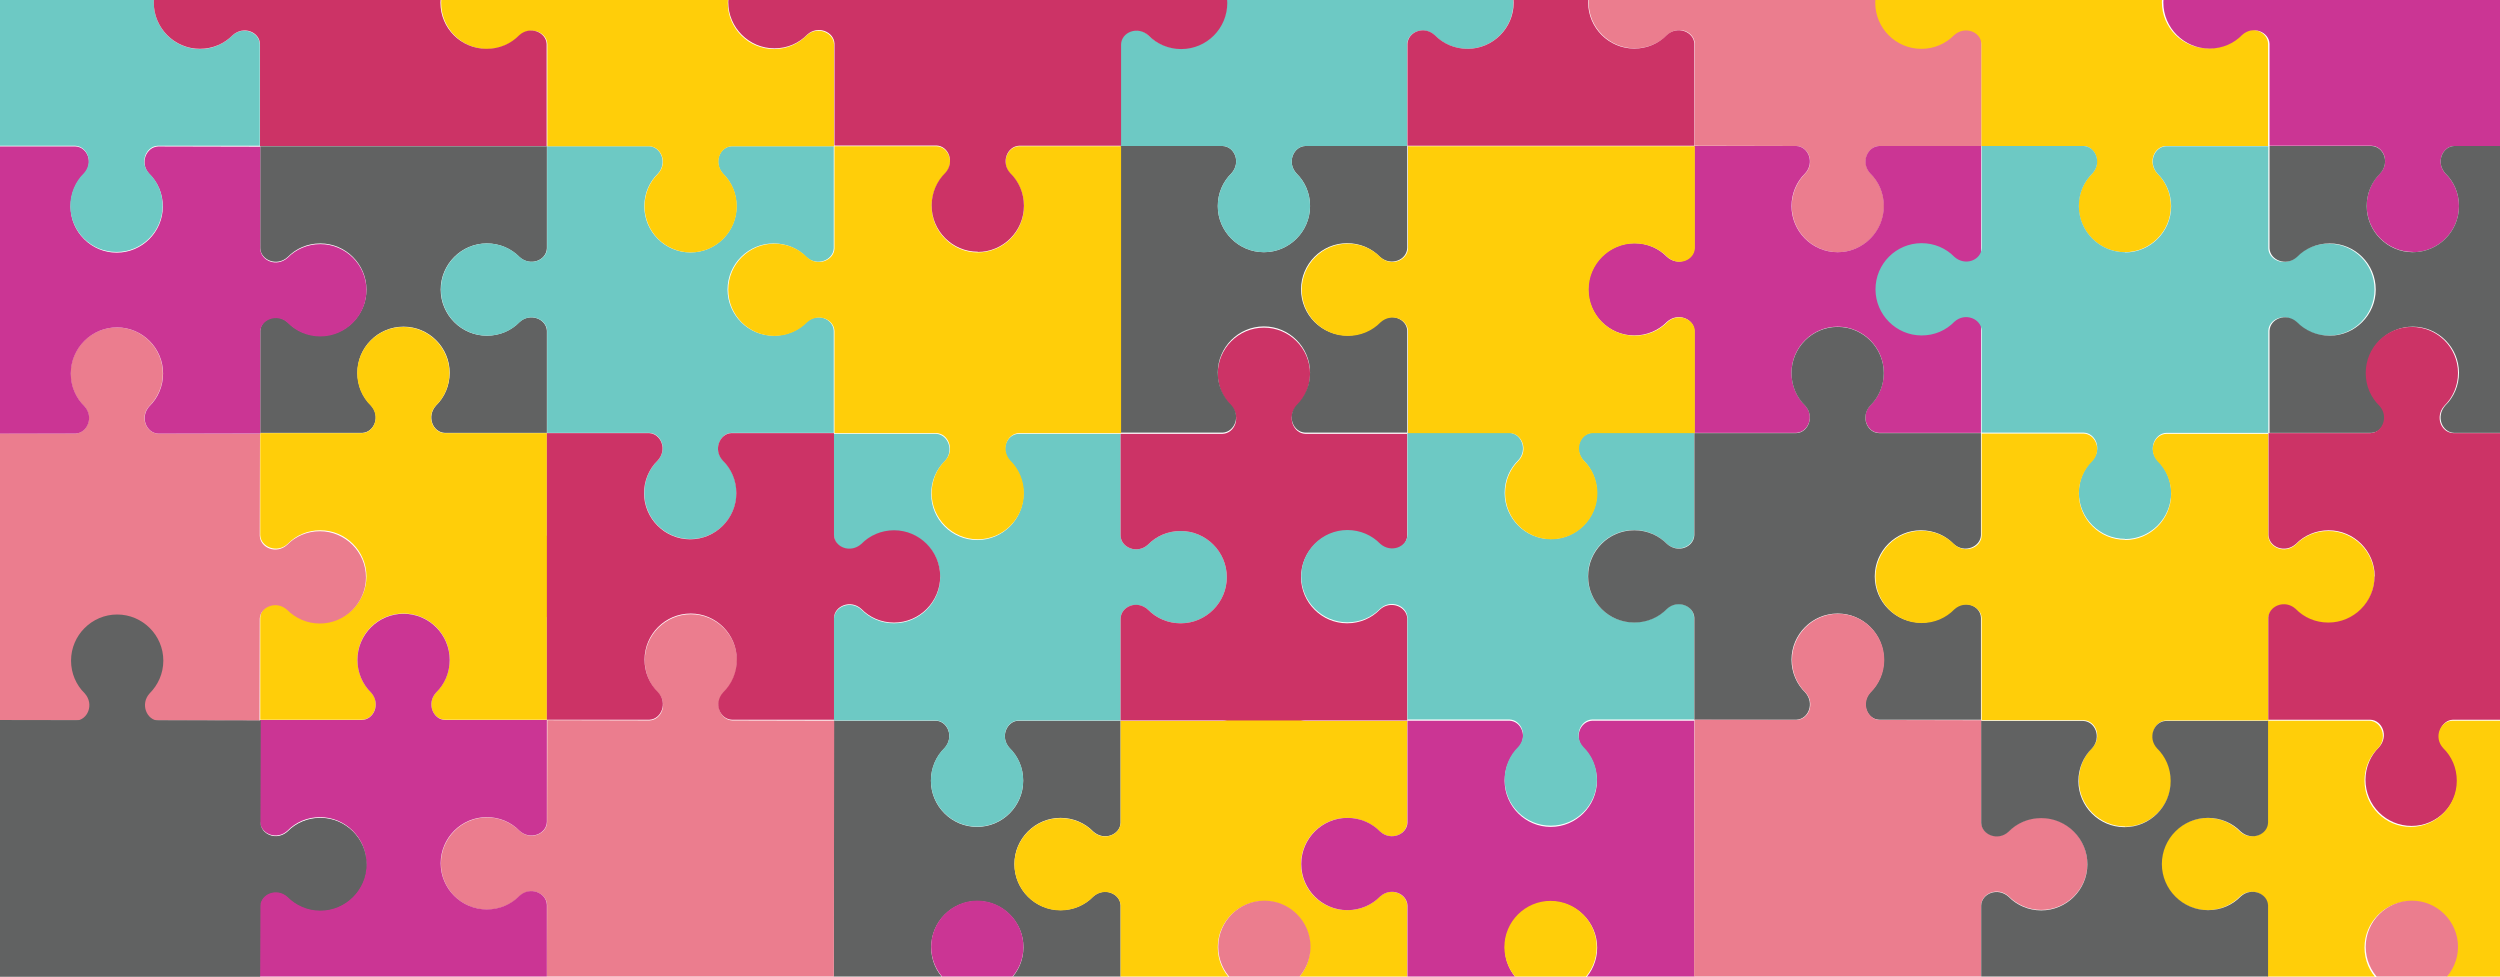<?xml version="1.0" encoding="utf-8"?>
<!-- Generator: Adobe Illustrator 24.2.3, SVG Export Plug-In . SVG Version: 6.00 Build 0)  -->
<svg version="1.1" id="Layer_1" xmlns="http://www.w3.org/2000/svg" xmlns:xlink="http://www.w3.org/1999/xlink" x="0px" y="0px"
	 viewBox="0 0 1024 400" style="enable-background:new 0 0 1024 400;" xml:space="preserve">
<style type="text/css">
	.st0{fill-rule:evenodd;clip-rule:evenodd;fill:#616262;}
	.st1{fill-rule:evenodd;clip-rule:evenodd;fill:#FFCE09;}
	.st2{fill-rule:evenodd;clip-rule:evenodd;fill:#CB3594;}
	.st3{fill-rule:evenodd;clip-rule:evenodd;fill:#6DC9C4;}
	.st4{fill-rule:evenodd;clip-rule:evenodd;fill:#CC3366;}
	.st5{fill-rule:evenodd;clip-rule:evenodd;fill:#EB7D8E;}
	.st6{fill:#CC3366;}
	.st7{fill:#6DC9C4;}
	.st8{fill:#CB3594;}
	.st9{fill:#FFCE09;}
</style>
<path class="st0" d="M341.5,412.7V295.2h41.8c4.9,0.2,7.6,6.7,3.6,11.2c-3.5,3.4-5.6,8.2-5.6,13.4c0,10.4,8.5,18.9,18.9,18.9
	c10.4,0,18.9-8.5,18.9-18.9c0-5.3-2.1-10-5.6-13.4c-4-4.4-1.2-11,3.6-11.2H459V337c-0.2,4.9-6.7,7.6-11.2,3.6
	c-3.4-3.5-8.2-5.6-13.4-5.6c-10.4,0-18.9,8.5-18.9,18.9c0,10.5,8.5,18.9,18.9,18.9c5.3,0,10-2.1,13.4-5.6c4.4-4,11-1.2,11.2,3.6
	v41.8h-41.8c-4.9-0.2-7.6-6.7-3.6-11.2c3.5-3.4,5.6-8.2,5.6-13.4c0-10.4-8.5-18.9-18.9-18.9c-10.4,0-18.9,8.5-18.9,18.9
	c0,5.3,2.1,10,5.6,13.4c4,4.4,1.2,11-3.6,11.2H341.5z"/>
<path class="st1" d="M459,412.7v-41.8c-0.2-4.9-6.7-7.6-11.2-3.6c-3.4,3.5-8.2,5.6-13.4,5.6c-10.4,0-18.9-8.5-18.9-18.9
	c0-10.4,8.5-18.9,18.9-18.9c5.3,0,10,2.1,13.4,5.6c4.4,4,11,1.2,11.2-3.6v-41.8h41.8c4.9-0.2,7.6-6.7,3.6-11.2
	c-3.5-3.4-5.6-8.2-5.6-13.4c0-10.5,8.5-18.9,18.9-18.9c10.5,0,18.9,8.5,18.9,18.9c0,5.3-2.1,10-5.6,13.4c-4,4.4-1.2,11,3.6,11.2
	h41.8V337c-0.2,4.9-6.7,7.6-11.2,3.6c-3.4-3.5-8.2-5.6-13.4-5.6c-10.4,0-18.9,8.5-18.9,18.9c0,10.5,8.5,18.9,18.9,18.9
	c5.3,0,10-2.1,13.4-5.6c4.4-4,11-1.2,11.2,3.6v41.8h-41.8c-4.9-0.2-7.6-6.7-3.6-11.2c3.5-3.4,5.6-8.2,5.6-13.4
	c0-10.4-8.5-18.9-18.9-18.9c-10.4,0-18.9,8.5-18.9,18.9c0,5.3,2.1,10,5.6,13.4c4,4.4,1.2,11-3.6,11.2H459z"/>
<path class="st2" d="M576.5,412.7l0-41.8c-0.2-4.9-6.7-7.7-11.2-3.7c-3.4,3.5-8.2,5.6-13.4,5.6c-10.4,0-18.9-8.5-18.9-18.9
	c0-10.4,8.5-18.9,18.9-18.9c5.3,0,10,2.1,13.4,5.6c4.4,4,11,1.2,11.2-3.6l0-41.8l41.8,0c4.9,0.2,7.6,6.8,3.6,11.2
	c-3.5,3.4-5.6,8.2-5.6,13.4c0,10.4,8.5,18.9,18.9,18.9c10.4,0,18.9-8.5,18.9-18.9c0-5.3-2.1-10-5.6-13.4c-4-4.4-1.2-11,3.7-11.2
	l41.8,0L694,412.8l-41.8,0c-4.9-0.2-7.6-6.8-3.6-11.2c3.5-3.4,5.6-8.2,5.6-13.4c0-10.4-8.5-18.9-18.9-18.9
	c-10.4,0-18.9,8.5-18.9,18.9c0,5.3,2.1,10,5.6,13.4c4,4.4,1.2,11-3.7,11.2L576.5,412.7z"/>
<path class="st3" d="M341.5,295.1h41.8c4.9,0.2,7.6,6.7,3.6,11.2c-3.5,3.4-5.6,8.2-5.6,13.4c0,10.4,8.5,18.9,18.9,18.9
	c10.4,0,18.9-8.5,18.9-18.9c0-5.3-2.1-10-5.6-13.4c-4-4.4-1.2-11,3.6-11.2H459v-41.8c0.2-4.9,6.7-7.6,11.2-3.6
	c3.4,3.5,8.2,5.6,13.4,5.6c10.5,0,18.9-8.5,18.9-18.9c0-10.5-8.5-18.9-18.9-18.9c-5.3,0-10,2.1-13.4,5.6c-4.4,4-11,1.2-11.2-3.6
	v-41.8h-41.8c-4.9,0.2-7.6,6.7-3.6,11.2c3.5,3.4,5.6,8.2,5.6,13.4c0,10.4-8.5,18.9-18.9,18.9c-10.5,0-18.9-8.5-18.9-18.9
	c0-5.3,2.1-10,5.6-13.4c4-4.4,1.2-11-3.6-11.2h-41.8v41.8c0.2,4.9,6.7,7.6,11.2,3.6c3.4-3.5,8.2-5.6,13.4-5.6
	c10.4,0,18.9,8.5,18.9,18.9c0,10.4-8.5,18.9-18.9,18.9c-5.3,0-10-2.1-13.4-5.6c-4.4-4-11-1.2-11.2,3.6V295.1z"/>
<path class="st4" d="M459,177.7h41.8c4.9-0.2,7.6-6.7,3.6-11.2c-3.5-3.4-5.6-8.2-5.6-13.4c0-10.4,8.5-18.9,18.9-18.9
	c10.4,0,18.9,8.5,18.9,18.9c0,5.3-2.1,10-5.6,13.4c-4,4.4-1.2,11,3.6,11.2h41.8v41.8c-0.2,4.9-6.7,7.7-11.2,3.6
	c-3.4-3.5-8.2-5.6-13.4-5.6c-10.4,0-18.9,8.5-18.9,18.9c0,10.4,8.5,18.9,18.9,18.9c5.3,0,10-2.1,13.4-5.6c4.4-4,11-1.2,11.2,3.6
	v41.8H459v-41.8c0.2-4.9,6.7-7.7,11.2-3.6c3.4,3.5,8.2,5.6,13.4,5.6c10.4,0,18.9-8.5,18.9-18.9c0-10.4-8.5-18.9-18.9-18.9
	c-5.3,0-10,2.1-13.4,5.6c-4.4,4-11,1.2-11.2-3.6V177.7z"/>
<path class="st0" d="M106.5,59.9H224v41.8c-0.2,4.9-6.7,7.6-11.2,3.6c-3.4-3.5-8.2-5.6-13.4-5.6c-10.4,0-18.9,8.5-18.9,18.9
	c0,10.4,8.5,18.9,18.9,18.9c5.3,0,10-2.1,13.4-5.6c4.4-4,11-1.2,11.2,3.6v41.8h-41.8c-4.9-0.2-7.6-6.7-3.6-11.2
	c3.5-3.4,5.6-8.2,5.6-13.4c0-10.4-8.5-18.9-18.9-18.9c-10.5,0-18.9,8.5-18.9,18.9c0,5.3,2.1,10,5.6,13.4c4,4.4,1.2,11-3.6,11.2
	h-41.8v-41.8c0.2-4.9,6.7-7.6,11.2-3.6c3.4,3.5,8.2,5.6,13.4,5.6c10.4,0,18.9-8.5,18.9-18.9c0-10.4-8.5-18.9-18.9-18.9
	c-5.3,0-10,2.1-13.4,5.6c-4.4,4-11,1.2-11.2-3.6V59.9z"/>
<path class="st5" d="M341.5,412.7L224,412.5l0.1-41.8c-0.2-4.9-6.7-7.7-11.2-3.7c-3.4,3.5-8.2,5.6-13.4,5.6
	c-10.4,0-18.9-8.5-18.9-18.9c0-10.4,8.5-18.9,18.9-18.9c5.3,0,10,2.2,13.4,5.6c4.4,4,11,1.2,11.2-3.6l0.1-41.8l41.8,0.1
	c4.9-0.2,7.7-6.7,3.7-11.2c-3.5-3.4-5.6-8.2-5.6-13.4c0-10.4,8.5-18.9,18.9-18.9c10.4,0,18.9,8.5,18.9,18.9c0,5.3-2.2,10-5.6,13.4
	c-4,4.4-1.2,11,3.6,11.2l41.8,0.1L341.5,412.7z"/>
<path class="st1" d="M106.5,177.4h41.8c4.9-0.2,7.6-6.7,3.6-11.2c-3.5-3.4-5.6-8.2-5.6-13.4c0-10.4,8.5-18.9,18.9-18.9
	c10.4,0,18.9,8.5,18.9,18.9c0,5.3-2.1,10-5.6,13.4c-4,4.4-1.2,11,3.6,11.2H224v41.8c0.2,4.9,6.7,7.6,11.2,3.6
	c3.4-3.5,8.2-5.6,13.4-5.6c10.5,0,18.9,8.5,18.9,18.9c0,10.5-8.5,18.9-18.9,18.9c-5.3,0-10-2.1-13.4-5.6c-4.4-4-11-1.2-11.2,3.6
	v41.8h-41.8c-4.9-0.2-7.6-6.7-3.6-11.2c3.5-3.4,5.6-8.2,5.6-13.4c0-10.4-8.5-18.9-18.9-18.9c-10.5,0-18.9,8.5-18.9,18.9
	c0,5.3,2.1,10,5.6,13.4c4,4.4,1.2,11-3.6,11.2h-41.8v-41.8c0.2-4.9,6.7-7.6,11.2-3.6c3.4,3.5,8.2,5.6,13.4,5.6
	c10.4,0,18.9-8.5,18.9-18.9c0-10.4-8.5-18.9-18.9-18.9c-5.3,0-10,2.1-13.4,5.6c-4.4,4-11,1.2-11.2-3.6V177.4z"/>
<path class="st2" d="M106.5,294.9l41.8,0c4.9-0.2,7.7-6.7,3.7-11.2c-3.5-3.4-5.6-8.2-5.6-13.4c0-10.4,8.5-18.9,18.9-18.9
	c10.4,0,18.9,8.5,18.9,18.9c0,5.3-2.1,10-5.6,13.4c-4,4.4-1.2,11,3.6,11.2l41.8,0l0,41.8c-0.2,4.9-6.8,7.6-11.2,3.6
	c-3.4-3.5-8.2-5.6-13.4-5.6c-10.4,0-18.9,8.5-18.9,18.9c0,10.4,8.5,18.9,18.9,18.9c5.3,0,10-2.1,13.4-5.6c4.4-4,11-1.2,11.2,3.7
	l0,41.8l-117.5-0.1l0-41.8c0.2-4.9,6.8-7.6,11.2-3.6c3.4,3.5,8.2,5.6,13.4,5.6c10.4,0,18.9-8.5,18.9-18.9c0-10.4-8.5-18.9-18.9-18.9
	c-5.3,0-10,2.1-13.4,5.6c-4.4,4-11,1.2-11.2-3.7L106.5,294.9z"/>
<path class="st3" d="M224.1,59.9v41.8c-0.2,4.9-6.7,7.6-11.2,3.6c-3.4-3.5-8.2-5.6-13.4-5.6c-10.4,0-18.9,8.5-18.9,18.9
	c0,10.4,8.5,18.9,18.9,18.9c5.3,0,10-2.1,13.4-5.6c4.4-4,11-1.2,11.2,3.6v41.8h41.8c4.9,0.2,7.6,6.7,3.6,11.2
	c-3.5,3.4-5.6,8.2-5.6,13.4c0,10.5,8.5,18.9,18.9,18.9c10.5,0,18.9-8.5,18.9-18.9c0-5.3-2.1-10-5.6-13.4c-4-4.4-1.2-11,3.6-11.2
	h41.8v-41.8c-0.2-4.9-6.7-7.6-11.2-3.6c-3.4,3.5-8.2,5.6-13.4,5.6c-10.4,0-18.9-8.5-18.9-18.9c0-10.5,8.5-18.9,18.9-18.9
	c5.3,0,10,2.1,13.4,5.6c4.4,4,11,1.2,11.2-3.6V59.9h-41.8c-4.9,0.2-7.6,6.7-3.6,11.2c3.5,3.4,5.6,8.2,5.6,13.4
	c0,10.4-8.5,18.9-18.9,18.9c-10.4,0-18.9-8.5-18.9-18.9c0-5.3,2.1-10,5.6-13.4c4-4.4,1.2-11-3.6-11.2H224.1z"/>
<path class="st4" d="M341.6,177.4v41.8c0.2,4.9,6.7,7.6,11.2,3.6c3.4-3.5,8.2-5.6,13.4-5.6c10.4,0,18.9,8.5,18.9,18.9
	c0,10.4-8.5,18.9-18.9,18.9c-5.3,0-10-2.1-13.4-5.6c-4.4-4-11-1.2-11.2,3.6v41.8h-41.8c-4.9-0.2-7.7-6.7-3.6-11.2
	c3.5-3.4,5.6-8.2,5.6-13.4c0-10.4-8.5-18.9-18.9-18.9c-10.4,0-18.9,8.5-18.9,18.9c0,5.3,2.1,10,5.6,13.4c4,4.4,1.2,11-3.6,11.2H224
	V177.4h41.8c4.9,0.2,7.7,6.7,3.6,11.2c-3.5,3.4-5.6,8.2-5.6,13.4c0,10.4,8.5,18.9,18.9,18.9c10.4,0,18.9-8.5,18.9-18.9
	c0-5.3-2.1-10-5.6-13.4c-4-4.4-1.2-11,3.6-11.2H341.6z"/>
<path class="st0" d="M459,177.3V59.8h41.8c4.9,0.2,7.6,6.7,3.6,11.2c-3.5,3.4-5.6,8.2-5.6,13.4c0,10.4,8.5,18.9,18.9,18.9
	c10.4,0,18.9-8.5,18.9-18.9c0-5.3-2.1-10-5.6-13.4c-4-4.4-1.2-11,3.6-11.2h41.8v41.8c-0.2,4.9-6.7,7.6-11.2,3.6
	c-3.4-3.5-8.2-5.6-13.4-5.6c-10.4,0-18.9,8.5-18.9,18.9c0,10.5,8.5,18.9,18.9,18.9c5.3,0,10-2.1,13.4-5.6c4.4-4,11-1.2,11.2,3.6
	v41.8h-41.8c-4.9-0.2-7.6-6.7-3.6-11.2c3.5-3.4,5.6-8.2,5.6-13.4c0-10.4-8.5-18.9-18.9-18.9c-10.4,0-18.9,8.5-18.9,18.9
	c0,5.3,2.1,10,5.6,13.4c4,4.4,1.2,11-3.6,11.2H459z"/>
<path class="st5" d="M811.8-57.6l-0.2,117.5l-41.8-0.1c-4.9,0.2-7.7,6.7-3.7,11.2c3.5,3.4,5.6,8.2,5.6,13.4
	c0,10.4-8.5,18.9-18.9,18.9c-10.4,0-18.9-8.5-18.9-18.9c0-5.3,2.2-10,5.6-13.4c4-4.4,1.2-11-3.6-11.2l-41.8-0.1l0.1-41.8
	c-0.2-4.9-6.7-7.7-11.2-3.7c-3.4,3.5-8.2,5.6-13.4,5.6c-10.4,0-18.9-8.5-18.9-18.9c0-10.4,8.5-18.9,18.9-18.9c5.3,0,10,2.2,13.4,5.6
	c4.4,4,11,1.2,11.2-3.6l0.1-41.8L811.8-57.6z"/>
<path class="st2" d="M694,177.3l0-41.8c-0.2-4.9-6.7-7.7-11.2-3.7c-3.4,3.5-8.2,5.6-13.4,5.6c-10.4,0-18.9-8.5-18.9-18.9
	c0-10.4,8.5-18.9,18.9-18.9c5.3,0,10,2.1,13.4,5.6c4.4,4,11,1.2,11.2-3.6l0-41.8l41.8,0c4.9,0.2,7.6,6.8,3.6,11.2
	c-3.5,3.4-5.6,8.2-5.6,13.4c0,10.4,8.5,18.9,18.9,18.9c10.4,0,18.9-8.5,18.9-18.9c0-5.3-2.1-10-5.6-13.4c-4-4.4-1.2-11,3.7-11.2
	l41.8,0l-0.1,117.5l-41.8,0c-4.9-0.2-7.6-6.8-3.6-11.2c3.5-3.4,5.6-8.2,5.6-13.4c0-10.4-8.5-18.9-18.9-18.9
	c-10.4,0-18.9,8.5-18.9,18.9c0,5.3,2.1,10,5.6,13.4c4,4.4,1.2,11-3.7,11.2L694,177.3z"/>
<path class="st3" d="M459,59.8h41.8c4.9,0.2,7.6,6.7,3.6,11.2c-3.5,3.4-5.6,8.2-5.6,13.4c0,10.4,8.5,18.9,18.9,18.9
	c10.4,0,18.9-8.5,18.9-18.9c0-5.3-2.1-10-5.6-13.4c-4-4.4-1.2-11,3.6-11.2h41.8V18c0.2-4.9,6.7-7.6,11.2-3.6
	c3.4,3.5,8.2,5.6,13.4,5.6c10.5,0,18.9-8.5,18.9-18.9c0-10.5-8.5-18.9-18.9-18.9c-5.3,0-10,2.1-13.4,5.6c-4.4,4-11,1.2-11.2-3.6
	v-41.8h-41.8c-4.9,0.2-7.6,6.7-3.6,11.2c3.5,3.4,5.6,8.2,5.6,13.4c0,10.4-8.5,18.9-18.9,18.9c-10.5,0-18.9-8.5-18.9-18.9
	c0-5.3,2.1-10,5.6-13.4c4-4.4,1.2-11-3.6-11.2H459V-16c0.2,4.9,6.7,7.6,11.2,3.6c3.4-3.5,8.2-5.6,13.4-5.6
	c10.4,0,18.9,8.5,18.9,18.9c0,10.4-8.5,18.9-18.9,18.9c-5.3,0-10-2.1-13.4-5.6c-4.4-4-11-1.2-11.2,3.6V59.8z"/>
<path class="st4" d="M576.5-57.7h41.8c4.9-0.2,7.6-6.7,3.6-11.2c-3.5-3.4-5.6-8.2-5.6-13.4c0-10.4,8.5-18.9,18.9-18.9
	c10.4,0,18.9,8.5,18.9,18.9c0,5.3-2.1,10-5.6,13.4c-4,4.4-1.2,11,3.6,11.2H694v41.8c-0.2,4.9-6.7,7.7-11.2,3.6
	c-3.4-3.5-8.2-5.6-13.4-5.6c-10.4,0-18.9,8.5-18.9,18.9c0,10.4,8.5,18.9,18.9,18.9c5.3,0,10-2.1,13.4-5.6c4.4-4,11-1.2,11.2,3.6
	v41.8H576.5V18c0.2-4.9,6.7-7.7,11.2-3.6c3.4,3.5,8.2,5.6,13.4,5.6c10.4,0,18.9-8.5,18.9-18.9c0-10.4-8.5-18.9-18.9-18.9
	c-5.3,0-10,2.1-13.4,5.6c-4.4,4-11,1.2-11.2-3.6V-57.7z"/>
<path class="st5" d="M-11.2,295l0.2-117.5l41.8,0.1c4.9-0.2,7.7-6.7,3.7-11.2c-3.5-3.4-5.6-8.2-5.6-13.4c0-10.4,8.5-18.9,18.9-18.9
	c10.4,0,18.9,8.5,18.9,18.9c0,5.3-2.2,10-5.6,13.4c-4,4.4-1.2,11,3.6,11.2l41.8,0.1l-0.1,41.8c0.2,4.9,6.7,7.7,11.2,3.7
	c3.4-3.5,8.2-5.6,13.4-5.6c10.4,0,18.9,8.5,18.9,18.9c0,10.4-8.5,18.9-18.9,18.9c-5.3,0-10-2.2-13.4-5.6c-4.4-4-11-1.2-11.2,3.6
	l-0.1,41.8L-11.2,295z"/>
<path class="st2" d="M106.6,60.1l0,41.8c0.2,4.9,6.7,7.7,11.2,3.7c3.4-3.5,8.2-5.6,13.4-5.6c10.4,0,18.9,8.5,18.9,18.9
	c0,10.4-8.5,18.9-18.9,18.9c-5.3,0-10-2.1-13.4-5.6c-4.4-4-11-1.2-11.2,3.6l0,41.8l-41.8,0c-4.9-0.2-7.6-6.8-3.6-11.2
	c3.5-3.4,5.6-8.2,5.6-13.4c0-10.4-8.5-18.9-18.9-18.9c-10.4,0-18.9,8.5-18.9,18.9c0,5.3,2.1,10,5.6,13.4c4,4.4,1.2,11-3.7,11.2
	l-41.8,0L-10.9,60l41.8,0c4.9,0.2,7.6,6.8,3.6,11.2c-3.5,3.4-5.6,8.2-5.6,13.4c0,10.4,8.5,18.9,18.9,18.9c10.4,0,18.9-8.5,18.9-18.9
	c0-5.3-2.1-10-5.6-13.4c-4-4.4-1.2-11,3.7-11.2L106.6,60.1z"/>
<path class="st3" d="M-11-57.7v41.8c-0.2,4.9-6.7,7.6-11.2,3.6c-3.4-3.5-8.2-5.6-13.4-5.6c-10.4,0-18.9,8.5-18.9,18.9
	c0,10.4,8.5,18.9,18.9,18.9c5.3,0,10-2.1,13.4-5.6c4.4-4,11-1.2,11.2,3.6v41.8h41.8c4.9,0.2,7.6,6.7,3.6,11.2
	c-3.5,3.4-5.6,8.2-5.6,13.4c0,10.5,8.5,18.9,18.9,18.9c10.5,0,18.9-8.5,18.9-18.9c0-5.3-2.1-10-5.6-13.4c-4-4.4-1.2-11,3.6-11.2
	h41.8V18.1c-0.2-4.9-6.7-7.6-11.2-3.6c-3.4,3.5-8.2,5.6-13.4,5.6C71.5,20,63,11.6,63,1.1c0-10.5,8.5-18.9,18.9-18.9
	c5.3,0,10,2.1,13.4,5.6c4.4,4,11,1.2,11.2-3.6v-41.8H64.7c-4.9,0.2-7.6,6.7-3.6,11.2c3.5,3.4,5.6,8.2,5.6,13.4
	c0,10.4-8.5,18.9-18.9,18.9c-10.4,0-18.9-8.5-18.9-18.9c0-5.3,2.1-10,5.6-13.4c4-4.4,1.2-11-3.6-11.2H-11z"/>
<path class="st1" d="M341.6,59.9h-41.8c-4.9,0.2-7.6,6.7-3.6,11.2c3.5,3.4,5.6,8.2,5.6,13.4c0,10.4-8.5,18.9-18.9,18.9
	c-10.4,0-18.9-8.5-18.9-18.9c0-5.3,2.1-10,5.6-13.4c4-4.4,1.2-11-3.6-11.2h-41.8V18.1c-0.2-4.9-6.7-7.6-11.2-3.6
	c-3.4,3.5-8.2,5.6-13.4,5.6c-10.5,0-18.9-8.5-18.9-18.9c0-10.5,8.5-18.9,18.9-18.9c5.3,0,10,2.1,13.4,5.6c4.4,4,11,1.2,11.2-3.6
	v-41.8h41.8c4.9,0.2,7.6,6.7,3.6,11.2c-3.5,3.4-5.6,8.2-5.6,13.4c0,10.4,8.5,18.9,18.9,18.9c10.5,0,18.9-8.5,18.9-18.9
	c0-5.3-2.1-10-5.6-13.4c-4-4.4-1.2-11,3.6-11.2h41.8v41.8c-0.2,4.9-6.7,7.6-11.2,3.6c-3.4-3.5-8.2-5.6-13.4-5.6
	c-10.4,0-18.9,8.5-18.9,18.9c0,10.4,8.5,18.9,18.9,18.9c5.3,0,10-2.1,13.4-5.6c4.4-4,11-1.2,11.2,3.6V59.9z"/>
<path class="st3" d="M576.5,177.3v41.8c-0.2,4.9-6.7,7.6-11.2,3.6c-3.4-3.5-8.2-5.6-13.4-5.6c-10.4,0-18.9,8.5-18.9,18.9
	c0,10.4,8.5,18.9,18.9,18.9c5.3,0,10-2.1,13.4-5.6c4.4-4,11-1.2,11.2,3.6v41.8h41.8c4.9,0.2,7.6,6.7,3.6,11.2
	c-3.5,3.4-5.6,8.2-5.6,13.4c0,10.5,8.5,18.9,18.9,18.9c10.5,0,18.9-8.5,18.9-18.9c0-5.3-2.1-10-5.6-13.4c-4-4.4-1.2-11,3.6-11.2
	h41.8v-41.8c-0.2-4.9-6.7-7.6-11.2-3.6c-3.4,3.5-8.2,5.6-13.4,5.6c-10.4,0-18.9-8.5-18.9-18.9c0-10.5,8.5-18.9,18.9-18.9
	c5.3,0,10,2.1,13.4,5.6c4.4,4,11,1.2,11.2-3.6v-41.8h-41.8c-4.9,0.2-7.6,6.7-3.6,11.2c3.5,3.4,5.6,8.2,5.6,13.4
	c0,10.4-8.5,18.9-18.9,18.9c-10.4,0-18.9-8.5-18.9-18.9c0-5.3,2.1-10,5.6-13.4c4-4.4,1.2-11-3.6-11.2H576.5z"/>
<path class="st1" d="M694.1,177.4h-41.8c-4.9,0.2-7.6,6.7-3.6,11.2c3.5,3.4,5.6,8.2,5.6,13.4c0,10.4-8.5,18.9-18.9,18.9
	c-10.4,0-18.9-8.5-18.9-18.9c0-5.3,2.1-10,5.6-13.4c4-4.4,1.2-11-3.6-11.2h-41.8v-41.8c-0.2-4.9-6.7-7.6-11.2-3.6
	c-3.4,3.5-8.2,5.6-13.4,5.6c-10.5,0-18.9-8.5-18.9-18.9c0-10.5,8.5-18.9,18.9-18.9c5.3,0,10,2.1,13.4,5.6c4.4,4,11,1.2,11.2-3.6
	V59.9h117.5v41.8c-0.2,4.9-6.7,7.6-11.2,3.6c-3.4-3.5-8.2-5.6-13.4-5.6c-10.4,0-18.9,8.5-18.9,18.9c0,10.4,8.5,18.9,18.9,18.9
	c5.3,0,10-2.1,13.4-5.6c4.4-4,11-1.2,11.2,3.6V177.4z"/>
<path class="st2" d="M341.5,412.4l41.8,0c4.9-0.2,7.7-6.7,3.7-11.2c-3.5-3.4-5.6-8.2-5.6-13.4c0-10.4,8.5-18.9,18.9-18.9
	c10.4,0,18.9,8.5,18.9,18.9c0,5.3-2.1,10-5.6,13.4c-4,4.4-1.2,11,3.6,11.2l41.8,0l0,41.8c-0.2,4.9-6.8,7.6-11.2,3.6
	c-3.4-3.5-8.2-5.6-13.4-5.6c-10.4,0-18.9,8.5-18.9,18.9c0,10.4,8.5,18.9,18.9,18.9c5.3,0,10-2.1,13.4-5.6c4.4-4,11-1.2,11.2,3.7
	l0,41.8l-117.5-0.1l0-41.8c0.2-4.9,6.8-7.6,11.2-3.6c3.4,3.5,8.2,5.6,13.4,5.6c10.4,0,18.9-8.5,18.9-18.9c0-10.4-8.5-18.9-18.9-18.9
	c-5.3,0-10,2.1-13.4,5.6c-4.4,4-11,1.2-11.2-3.7L341.5,412.4z"/>
<path class="st5" d="M576.4,530l-117.5-0.2l0.1-41.8c-0.2-4.9-6.7-7.7-11.2-3.7c-3.4,3.5-8.2,5.6-13.4,5.6
	c-10.4,0-18.9-8.5-18.9-18.9c0-10.4,8.5-18.9,18.9-18.9c5.3,0,10,2.2,13.4,5.6c4.4,4,11,1.2,11.2-3.6l0.1-41.8l41.8,0.1
	c4.9-0.2,7.7-6.7,3.7-11.2c-3.5-3.4-5.6-8.2-5.6-13.4c0-10.4,8.5-18.9,18.9-18.9c10.4,0,18.9,8.5,18.9,18.9c0,5.3-2.2,10-5.6,13.4
	c-4,4.4-1.2,11,3.6,11.2l41.8,0.1L576.4,530z"/>
<path class="st1" d="M576.4,412.5h41.8c4.9-0.2,7.6-6.7,3.6-11.2c-3.5-3.4-5.6-8.2-5.6-13.4c0-10.4,8.5-18.9,18.9-18.9
	c10.4,0,18.9,8.5,18.9,18.9c0,5.3-2.1,10-5.6,13.4c-4,4.4-1.2,11,3.6,11.2h41.8v41.8c0.2,4.9,6.7,7.6,11.2,3.6
	c3.4-3.5,8.2-5.6,13.4-5.6c10.5,0,18.9,8.5,18.9,18.9c0,10.5-8.5,18.9-18.9,18.9c-5.3,0-10-2.1-13.4-5.6c-4.4-4-11-1.2-11.2,3.6V530
	h-41.8c-4.9-0.2-7.6-6.7-3.6-11.2c3.5-3.4,5.6-8.2,5.6-13.4c0-10.4-8.5-18.9-18.9-18.9c-10.5,0-18.9,8.5-18.9,18.9
	c0,5.3,2.1,10,5.6,13.4c4,4.4,1.2,11-3.6,11.2h-41.8v-41.8c0.2-4.9,6.7-7.6,11.2-3.6c3.4,3.5,8.2,5.6,13.4,5.6
	c10.4,0,18.9-8.5,18.9-18.9c0-10.4-8.5-18.9-18.9-18.9c-5.3,0-10,2.1-13.4,5.6c-4.4,4-11,1.2-11.2-3.6V412.5z"/>
<path class="st0" d="M811.4,177.4h-41.8c-4.9-0.2-7.6-6.7-3.6-11.2c3.5-3.4,5.6-8.2,5.6-13.4c0-10.4-8.5-18.9-18.9-18.9
	c-10.4,0-18.9,8.5-18.9,18.9c0,5.3,2.1,10,5.6,13.4c4,4.4,1.2,11-3.6,11.2h-41.8v41.8c-0.2,4.9-6.7,7.6-11.2,3.6
	c-3.4-3.5-8.2-5.6-13.4-5.6c-10.5,0-18.9,8.5-18.9,18.9c0,10.5,8.5,18.9,18.9,18.9c5.3,0,10-2.1,13.4-5.6c4.4-4,11-1.2,11.2,3.6
	v41.8h41.8c4.9-0.2,7.6-6.7,3.6-11.2c-3.5-3.4-5.6-8.2-5.6-13.4c0-10.4,8.5-18.9,18.9-18.9c10.5,0,18.9,8.5,18.9,18.9
	c0,5.3-2.1,10-5.6,13.4c-4,4.4-1.2,11,3.6,11.2h41.8v-41.8c-0.2-4.9-6.7-7.6-11.2-3.6c-3.4,3.5-8.2,5.6-13.4,5.6
	c-10.4,0-18.9-8.5-18.9-18.9c0-10.4,8.5-18.9,18.9-18.9c5.3,0,10,2.1,13.4,5.6c4.4,4,11,1.2,11.2-3.6V177.4z"/>
<path class="st4" d="M106.5,59.8V18c-0.2-4.9-6.7-7.6-11.2-3.6c-3.4,3.5-8.2,5.6-13.4,5.6C71.5,20,63,11.5,63,1.1
	c0-10.4,8.5-18.9,18.9-18.9c5.3,0,10,2.1,13.4,5.6c4.4,4,11,1.2,11.2-3.6v-41.8h41.8c4.9-0.2,7.6-6.7,3.6-11.2
	c-3.5-3.4-5.6-8.2-5.6-13.4c0-10.5,8.5-18.9,18.9-18.9c10.5,0,18.9,8.5,18.9,18.9c0,5.3-2.1,10-5.6,13.4c-4,4.4-1.2,11,3.6,11.2
	h41.8v41.8c-0.2,4.9-6.7,7.6-11.2,3.6c-3.4-3.5-8.2-5.6-13.4-5.6c-10.4,0-18.9,8.5-18.9,18.9c0,10.5,8.5,18.9,18.9,18.9
	c5.3,0,10-2.1,13.4-5.6c4.4-4,11-1.2,11.2,3.6v41.8H106.5z"/>
<path class="st1" d="M459.2,177.4h-41.8c-4.9,0.2-7.6,6.7-3.6,11.2c3.5,3.4,5.6,8.2,5.6,13.4c0,10.4-8.5,18.9-18.9,18.9
	c-10.4,0-18.9-8.5-18.9-18.9c0-5.3,2.1-10,5.6-13.4c4-4.4,1.2-11-3.6-11.2h-41.8v-41.8c-0.2-4.9-6.7-7.6-11.2-3.6
	c-3.4,3.5-8.2,5.6-13.4,5.6c-10.5,0-18.9-8.5-18.9-18.9c0-10.5,8.5-18.9,18.9-18.9c5.3,0,10,2.1,13.4,5.6c4.4,4,11,1.2,11.2-3.6
	V59.9h41.8c4.9,0.2,7.6,6.7,3.6,11.2c-3.5,3.4-5.6,8.2-5.6,13.4c0,10.4,8.5,18.9,18.9,18.9c10.5,0,18.9-8.5,18.9-18.9
	c0-5.3-2.1-10-5.6-13.4c-4-4.4-1.2-11,3.6-11.2h41.8V177.4z"/>
<path class="st6" d="M483.8-17.8c-5.3,0-10,2.1-13.4,5.6c-4.4,4-11,1.2-11.2-3.6v-41.8h-41.8c-4.9,0.2-7.6,6.7-3.6,11.2
	c3.5,3.4,5.6,8.2,5.6,13.4c0,10.4-8.5,18.9-18.9,18.9v-0.1c-10.4,0-18.9-8.5-18.9-18.9c0-5.3,2.1-10,5.6-13.4c4-4.4,1.2-11-3.6-11.2
	h-41.8V-16c-0.2,4.9-6.7,7.6-11.2,3.6c-3.4-3.5-8.2-5.6-13.4-5.6c-10.5,0-18.9,8.5-18.9,18.9c0,10.4,8.5,18.9,18.9,18.9
	c5.3,0,10-2.1,13.4-5.6c4.4-4,11-1.2,11.2,3.6v41.8h41.8c4.9,0.2,7.6,6.7,3.6,11.2c-3.5,3.4-5.6,8.2-5.6,13.4
	c0,10.4,8.5,18.9,18.9,18.9v0.1c10.4,0,18.9-8.5,18.9-18.9c0-5.3-2.1-10-5.6-13.4c-4-4.4-1.2-11,3.6-11.2h41.8V18.1
	c0.2-4.9,6.7-7.6,11.2-3.6c3.4,3.5,8.2,5.6,13.4,5.6c10.5,0,18.9-8.5,18.9-18.9C502.7-9.3,494.2-17.8,483.8-17.8z"/>
<path class="st0" d="M-10.8,294.9l117.5,0.2l-0.1,41.8c0.2,4.9,6.7,7.7,11.2,3.7c3.4-3.5,8.2-5.6,13.4-5.6
	c10.4,0,18.9,8.5,18.9,18.9c0,10.4-8.5,18.9-18.9,18.9c-5.3,0-10-2.2-13.4-5.6c-4.4-4-11-1.2-11.2,3.6l-0.1,41.8l-41.8-0.1
	c-4.9,0.2-7.7,6.7-3.7,11.2c3.5,3.4,5.6,8.2,5.6,13.4c0,10.4-8.5,18.9-18.9,18.9c-10.4,0-18.9-8.5-18.9-18.9c0-5.3,2.2-10,5.6-13.4
	c4-4.4,1.2-11-3.6-11.2l-41.8-0.1L-10.8,294.9z"/>
<path class="st5" d="M693.9,412.3l0.2-117.5l41.8,0.1c4.9-0.2,7.7-6.7,3.7-11.2c-3.5-3.4-5.6-8.2-5.6-13.4
	c0-10.4,8.5-18.9,18.9-18.9c10.4,0,18.9,8.5,18.9,18.9c0,5.3-2.2,10-5.6,13.4c-4,4.4-1.2,11,3.6,11.2l41.8,0.1l-0.1,41.8
	c0.2,4.9,6.7,7.7,11.2,3.7c3.4-3.5,8.2-5.6,13.4-5.6c10.4,0,18.9,8.5,18.9,18.9c0,10.4-8.5,18.9-18.9,18.9c-5.3,0-10-2.2-13.4-5.6
	c-4.4-4-11-1.2-11.2,3.6l-0.1,41.8L693.9,412.3z"/>
<path class="st0" d="M-11,412.6l0.2-117.5l41.8,0.1c4.9-0.2,7.7-6.7,3.7-11.2c-3.5-3.4-5.6-8.2-5.6-13.4c0-10.4,8.5-18.9,18.9-18.9
	c10.4,0,18.9,8.5,18.9,18.9c0,5.3-2.2,10-5.6,13.4c-4,4.4-1.2,11,3.6,11.2l41.8,0.1l-0.1,41.8c0.2,4.9,6.7,7.7,11.2,3.7
	c3.4-3.5,8.2-5.6,13.4-5.6c10.4,0,18.9,8.5,18.9,18.9c0,10.4-8.5,18.9-18.9,18.9c-5.3,0-10-2.2-13.4-5.6c-4.4-4-11-1.2-11.2,3.6
	l-0.1,41.8L-11,412.6z"/>
<path class="st1" d="M929,59.8h-41.8c-4.9,0.2-7.6,6.7-3.6,11.2c3.5,3.4,5.6,8.2,5.6,13.4c0,10.4-8.5,18.9-18.9,18.9
	c-10.4,0-18.9-8.5-18.9-18.9c0-5.3,2.1-10,5.6-13.4c4-4.4,1.2-11-3.6-11.2h-41.8V18c-0.2-4.9-6.7-7.6-11.2-3.6
	c-3.4,3.5-8.2,5.6-13.4,5.6c-10.5,0-18.9-8.5-18.9-18.9c0-10.5,8.5-18.9,18.9-18.9c5.3,0,10,2.1,13.4,5.6c4.4,4,11,1.2,11.2-3.6
	v-41.8H929V-16c-0.2,4.9-6.7,7.6-11.2,3.6c-3.4-3.5-8.2-5.6-13.4-5.6c-10.4,0-18.9,8.5-18.9,18.9c0,10.4,8.5,18.9,18.9,18.9
	c5.3,0,10-2.1,13.4-5.6c4.4-4,11-1.2,11.2,3.6V59.8z"/>
<path class="st7" d="M953.7,99.8c-5.3,0-10,2.1-13.4,5.6c-4.4,4-11,1.2-11.2-3.6V59.9h-41.8c-4.9,0.2-7.6,6.7-3.6,11.2
	c3.5,3.4,5.6,8.2,5.6,13.4c0,10.4-8.5,18.9-18.9,18.9v-0.1c-10.4,0-18.9-8.5-18.9-18.9c0-5.3,2.1-10,5.6-13.4c4-4.4,1.2-11-3.6-11.2
	h-41.8v41.8c-0.2,4.9-6.7,7.6-11.2,3.6c-3.4-3.5-8.2-5.6-13.4-5.6c-10.5,0-18.9,8.5-18.9,18.9c0,10.4,8.5,18.9,18.9,18.9
	c5.3,0,10-2.1,13.4-5.6c4.4-4,11-1.2,11.2,3.6v41.8h41.8c4.9,0.2,7.6,6.7,3.6,11.2c-3.5,3.4-5.6,8.2-5.6,13.4
	c0,10.4,8.5,18.9,18.9,18.9v0.1c10.4,0,18.9-8.5,18.9-18.9c0-5.3-2.1-10-5.6-13.4c-4-4.4-1.2-11,3.6-11.2h41.8v-41.8
	c0.2-4.9,6.7-7.6,11.2-3.6c3.4,3.5,8.2,5.6,13.4,5.6c10.5,0,18.9-8.5,18.9-18.9C972.6,108.2,964.2,99.8,953.7,99.8z"/>
<path class="st8" d="M1071.6-17.8c-5.3,0-10,2.1-13.4,5.6c-4.4,4-11,1.2-11.2-3.6v-41.8h-41.8c-4.9,0.2-7.6,6.7-3.6,11.2
	c3.5,3.4,5.6,8.2,5.6,13.4c0,10.4-8.5,18.9-18.9,18.9v-0.1c-10.4,0-18.9-8.5-18.9-18.9c0-5.3,2.1-10,5.6-13.4c4-4.4,1.2-11-3.6-11.2
	h-41.8v41.8c-0.2,4.9-6.7,7.6-11.2,3.6c-3.4-3.5-8.2-5.6-13.4-5.6c-10.5,0-18.9,8.5-18.9,18.9c0,10.4,8.5,18.9,18.9,18.9
	c5.3,0,10-2.1,13.4-5.6c4.4-4,11-1.2,11.2,3.6v41.8h41.8c4.9,0.2,7.6,6.7,3.6,11.2c-3.5,3.4-5.6,8.2-5.6,13.4
	c0,10.4,8.5,18.9,18.9,18.9v0.1c10.4,0,18.9-8.5,18.9-18.9c0-5.3-2.1-10-5.6-13.4c-4-4.4-1.2-11,3.6-11.2h41.8V18.1
	c0.2-4.9,6.7-7.6,11.2-3.6c3.4,3.5,8.2,5.6,13.4,5.6c10.5,0,18.9-8.5,18.9-18.9C1090.5-9.3,1082.1-17.8,1071.6-17.8z"/>
<path class="st0" d="M1047,59.8v117.5h-41.8c-4.9-0.2-7.6-6.7-3.6-11.2c3.5-3.4,5.6-8.2,5.6-13.4c0-10.4-8.5-18.9-18.9-18.9
	c-10.4,0-18.9,8.5-18.9,18.9c0,5.3,2.1,10,5.6,13.4c4,4.4,1.2,11-3.6,11.2h-41.8v-41.8c0.2-4.9,6.7-7.6,11.2-3.6
	c3.4,3.5,8.2,5.6,13.4,5.6c10.4,0,18.9-8.5,18.9-18.9c0-10.5-8.5-18.9-18.9-18.9c-5.3,0-10,2.1-13.4,5.6c-4.4,4-11,1.2-11.2-3.6
	V59.8h41.8c4.9,0.2,7.6,6.7,3.6,11.2c-3.5,3.4-5.6,8.2-5.6,13.4c0,10.4,8.5,18.9,18.9,18.9c10.4,0,18.9-8.5,18.9-18.9
	c0-5.3-2.1-10-5.6-13.4c-4-4.4-1.2-11,3.6-11.2H1047z"/>
<path class="st9" d="M953.7,217.5c-5.3,0-10,2.1-13.4,5.6c-4.4,4-11,1.2-11.2-3.6v-41.8h-41.8c-4.9,0.2-7.6,6.7-3.6,11.2
	c3.5,3.4,5.6,8.2,5.6,13.4c0,10.4-8.5,18.9-18.9,18.9v-0.1c-10.4,0-18.9-8.5-18.9-18.9c0-5.3,2.1-10,5.6-13.4c4-4.4,1.2-11-3.6-11.2
	h-41.8v41.8c-0.2,4.9-6.7,7.6-11.2,3.6c-3.4-3.5-8.2-5.6-13.4-5.6c-10.5,0-18.9,8.5-18.9,18.9c0,10.4,8.5,18.9,18.9,18.9
	c5.3,0,10-2.1,13.4-5.6c4.4-4,11-1.2,11.2,3.6v41.8h41.8c4.9,0.2,7.6,6.7,3.6,11.2c-3.5,3.4-5.6,8.2-5.6,13.4
	c0,10.4,8.5,18.9,18.9,18.9v0.1c10.4,0,18.9-8.5,18.9-18.9c0-5.3-2.1-10-5.6-13.4c-4-4.4-1.2-11,3.6-11.2h41.8v-41.8
	c0.2-4.9,6.7-7.6,11.2-3.6c3.4,3.5,8.2,5.6,13.4,5.6c10.5,0,18.9-8.5,18.9-18.9C972.6,226,964.1,217.5,953.7,217.5z"/>
<path class="st6" d="M969,152.8c0,5.3,2.1,10,5.6,13.4c4,4.4,1.2,11-3.6,11.2h-41.8v41.8c0.2,4.9,6.7,7.6,11.2,3.6
	c3.4-3.5,8.2-5.6,13.4-5.6c10.4,0,18.9,8.5,18.9,18.9h-0.1c0,10.4-8.5,18.9-18.9,18.9c-5.3,0-10-2.1-13.4-5.6
	c-4.4-4-11-1.2-11.2,3.6v41.8h41.8c4.9,0.2,7.6,6.7,3.6,11.2c-3.5,3.4-5.6,8.2-5.6,13.4c0,10.5,8.5,18.9,18.9,18.9
	c10.4,0,18.9-8.5,18.9-18.9c0-5.3-2.1-10-5.6-13.4c-4-4.4-1.2-11,3.6-11.2h41.8v-41.8c0.2-4.9,6.7-7.6,11.2-3.6
	c3.4,3.5,8.2,5.6,13.4,5.6c10.4,0,18.9-8.5,18.9-18.9h0.1c0-10.4-8.5-18.9-18.9-18.9c-5.3,0-10,2.1-13.4,5.6c-4.4,4-11,1.2-11.2-3.6
	v-41.8h-41.8c-4.9-0.2-7.6-6.7-3.6-11.2c3.5-3.4,5.6-8.2,5.6-13.4c0-10.5-8.5-18.9-18.9-18.9C977.4,133.9,969,142.3,969,152.8z"/>
<path class="st1" d="M928.7,412.7l0-41.8c-0.2-4.9-6.7-7.7-11.2-3.7c-3.4,3.5-8.2,5.6-13.4,5.6c-10.4,0-18.9-8.5-18.9-18.9
	c0-10.4,8.5-18.9,18.9-18.9c5.3,0,10,2.1,13.4,5.6c4.4,4,11,1.2,11.2-3.6l0-41.8l41.8,0c4.9,0.2,7.6,6.8,3.6,11.2
	c-3.5,3.4-5.6,8.2-5.6,13.4c0,10.4,8.5,18.9,18.9,18.9c10.4,0,18.9-8.5,18.9-18.9c0-5.3-2.1-10-5.6-13.4c-4-4.4-1.2-11,3.7-11.2
	l41.8,0l-0.1,117.5l-41.8,0c-4.9-0.2-7.6-6.8-3.6-11.2c3.5-3.4,5.6-8.2,5.6-13.4c0-10.4-8.5-18.9-18.9-18.9
	c-10.4,0-18.9,8.5-18.9,18.9c0,5.3,2.1,10,5.6,13.4c4,4.4,1.2,11-3.7,11.2L928.7,412.7z"/>
<path class="st0" d="M929,412.7H811.5v-41.8c0.2-4.9,6.7-7.6,11.2-3.6c3.4,3.5,8.2,5.6,13.4,5.6c10.4,0,18.9-8.5,18.9-18.9
	c0-10.4-8.5-18.9-18.9-18.9c-5.3,0-10,2.1-13.4,5.6c-4.4,4-11,1.2-11.2-3.6v-41.8h41.8c4.9,0.2,7.6,6.7,3.6,11.2
	c-3.5,3.4-5.6,8.2-5.6,13.4c0,10.4,8.5,18.9,18.9,18.9c10.5,0,18.9-8.5,18.9-18.9c0-5.3-2.1-10-5.6-13.4c-4-4.4-1.2-11,3.6-11.2H929
	V337c-0.2,4.9-6.7,7.6-11.2,3.6c-3.4-3.5-8.2-5.6-13.4-5.6c-10.4,0-18.9,8.5-18.9,18.9c0,10.4,8.5,18.9,18.9,18.9
	c5.3,0,10-2.1,13.4-5.6c4.4-4,11-1.2,11.2,3.6V412.7z"/>
<path class="st5" d="M1046.4,530l-117.5-0.2l0.1-41.8c-0.2-4.9-6.7-7.7-11.2-3.7c-3.4,3.5-8.2,5.6-13.4,5.6
	c-10.4,0-18.9-8.5-18.9-18.9c0-10.4,8.5-18.9,18.9-18.9c5.3,0,10,2.2,13.4,5.6c4.4,4,11,1.2,11.2-3.6l0.1-41.8l41.8,0.1
	c4.9-0.2,7.7-6.7,3.7-11.2c-3.5-3.4-5.6-8.2-5.6-13.4c0-10.4,8.5-18.9,18.9-18.9c10.4,0,18.9,8.5,18.9,18.9c0,5.3-2.2,10-5.6,13.4
	c-4,4.4-1.2,11,3.6,11.2l41.8,0.1L1046.4,530z"/>
</svg>
